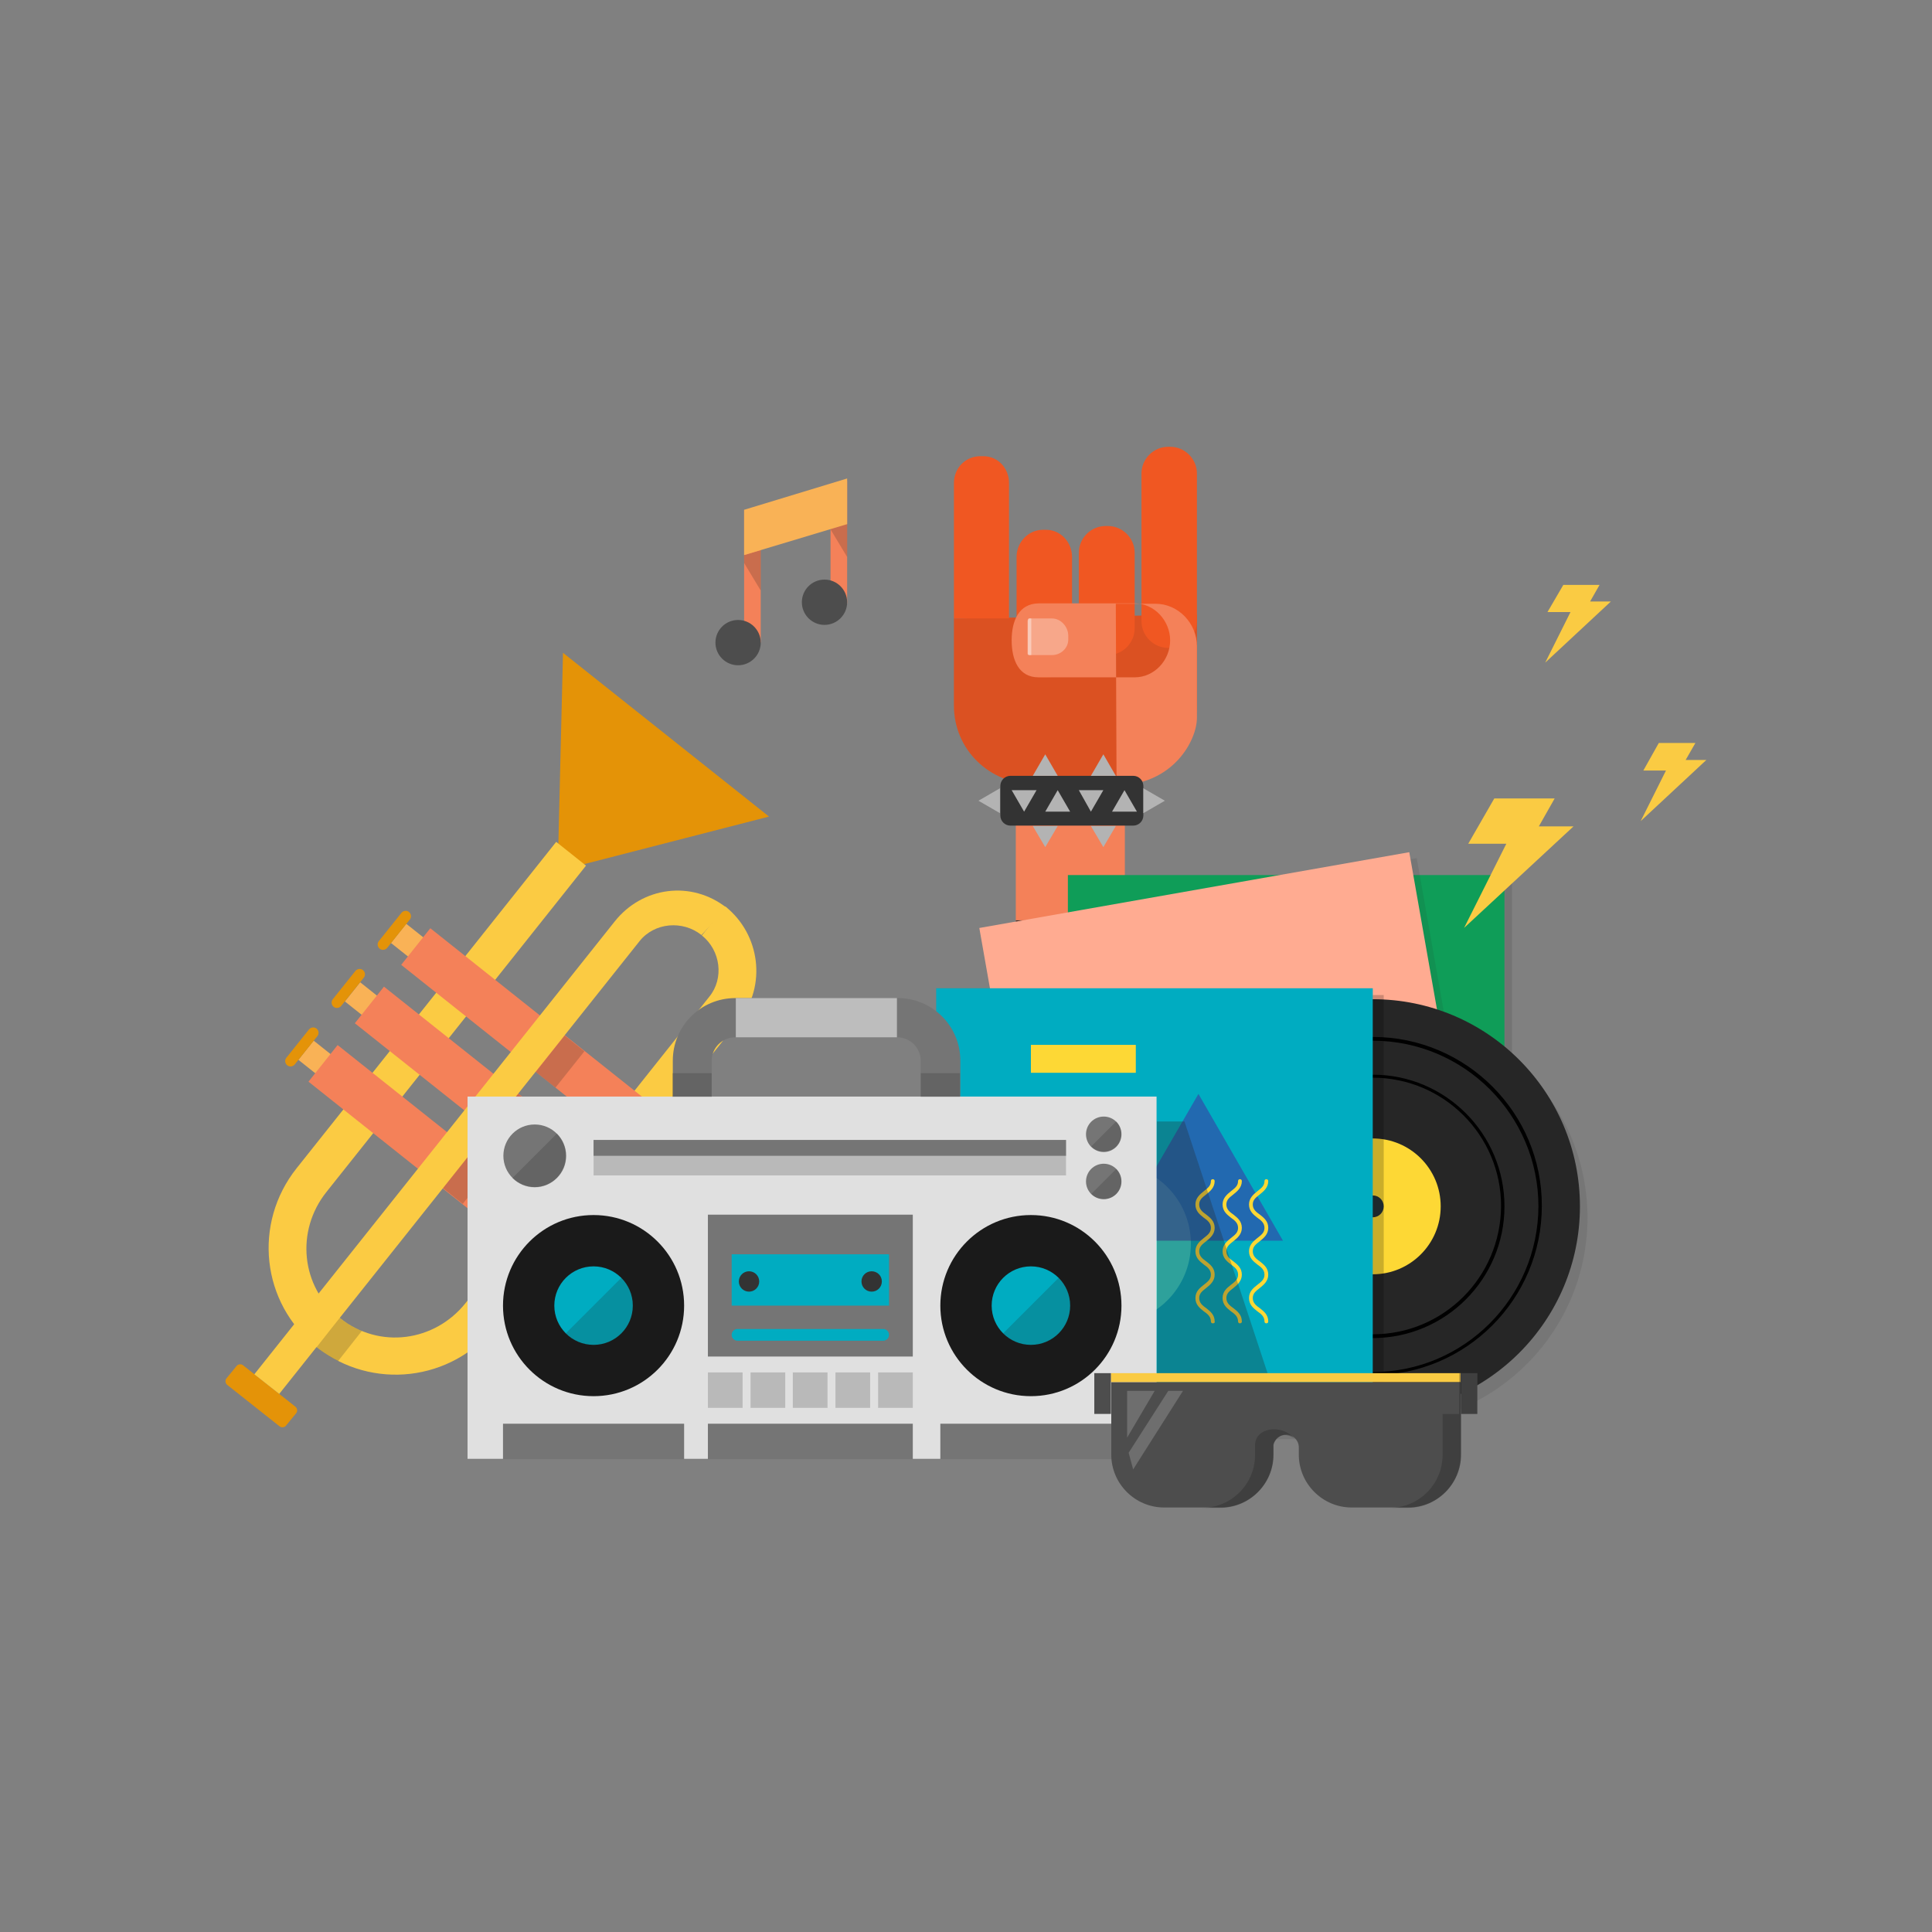 <?xml version="1.0" encoding="utf-8"?>
<!DOCTYPE svg PUBLIC "-//W3C//DTD SVG 1.1//EN" "http://www.w3.org/Graphics/SVG/1.1/DTD/svg11.dtd">
<svg version="1.1" id="Layer_1" xmlns="http://www.w3.org/2000/svg" xmlns:xlink="http://www.w3.org/1999/xlink" x="0px" y="0px" viewBox="0 0 512 512" enable-background="new 315 0 512 512" xml:space="preserve">
<rect x="0" y="0" width="512" height="512" fill="#808080" stroke="none"/>
<g id="music">
<path fill="#F48159" d="M269.2 204.3h28.9v59.3h-28.9z"/>
<path fill="#F05722" d="M252.8 163.9v23.1c0 11.7 9.5 20.8 21.2 20.8h22c11.7 0 21.2-9 21.2-20.8v-24.1"/>
<path opacity=".1" fill="#212121" d="M252.8 163.9v23.1c0 11.7 9.5 20.8 21.2 20.8h22c11.7 0 21.2-9 21.2-20.8v-24.1"/>
<path fill="#F05722" d="M302.5 164.6c0 3.9 3.2 7.1 7.1 7.1h.5c3.9 0 7.1-3.2 7.1-7.1v-39.1c0-3.9-3.2-7.1-7.1-7.1h-.5c-3.9 0-7.1 3.2-7.1 7.1v39.1zM267.4 163.9v-35.9c0-3.9-2.9-7.1-6.8-7.1h-.8c-3.9 0-7 3.1-7 7.1v35.9"/>
<path fill="#F05722" d="M286 166.5c0 3.9 3.2 7.1 7.1 7.1h.5c3.9 0 7.1-3.2 7.1-7.1v-20c0-3.9-3.2-7.1-7.1-7.1h-.6c-3.9 0-7.1 3.2-7.1 7.1v20zM269.4 173.6c0 3.9 3 5.9 7 5.9h.8c3.9 0 6.9-1.9 6.9-5.9v-26c0-3.9-3-7.2-6.9-7.2h-.8c-3.9 0-7 3.3-7 7.2v26z"/>
<path fill="#F48159" d="M268.1 169.7c0 5.2 1.9 9.8 7.1 9.8h25.5c5.2 0 9.4-4.5 9.4-9.8 0-5.2-4.2-9.8-9.4-9.8h-25.5c-5.2.1-7.1 4.6-7.1 9.8zM295.7 160h10.5c6.1 0 11 5.2 11 11.3v18.9c0 6.1-6.4 17.9-21.3 17.9l-.2-48.1z"/>
<path opacity=".3" fill="#fff" d="M278.8 163.9h-6.1c-.3 0-.4.5-.4.8v8.4c0 .3.1.5.4.5h6.1c2.3 0 4.3-1.8 4.3-4.1v-1.2c-.1-2.3-2-4.4-4.3-4.4z"/>
<path opacity=".4" fill="#fff" d="M273.3 163.9h-.5c-.3 0-.4.5-.4.8v8.4c0 .3.1.5.4.5h.5"/>
<path d="M274.3 179.4" fill="none"/>
<path fill="#333" d="M303 216.1c0 1.5-1.2 2.7-2.7 2.7h-32.5c-1.5 0-2.7-1.2-2.7-2.7v-7.8c0-1.5 1.2-2.7 2.7-2.7h32.5c1.5 0 2.7 1.2 2.7 2.7v7.8z"/>
<path fill="#B3B3B3" d="M274.7 209.4l-3.3 5.7-3.3-5.7zM265 215.5l-5.7-3.3 5.7-3.3zM303 208.9l5.7 3.3-5.7 3.3zM277 215.1l3.3-5.7 3.3 5.7zM292.4 209.4l-3.3 5.7-3.2-5.7zM294.7 215.1l3.3-5.7 3.3 5.7zM295.7 218.9l-3.3 5.6-3.3-5.6zM280.3 218.9l-3.3 5.6-3.3-5.6zM273.7 205.6l3.3-5.7 3.3 5.7zM289.1 205.6l3.3-5.7 3.3 5.7z"/>
<path fill="#333" d="M269.2 243.9h28.9v23.5h-28.9z"/>
<path opacity=".1" fill="#212121" enable-background="new" d="M420.7 322.7c0-29.8-23.8-54.1-53.4-54.9v-2.7h-97.7v116.3h97.7v-3.9c29.6-.7 53.4-25 53.4-54.8z"/>
<linearGradient id="music_1_" gradientUnits="userSpaceOnUse" x1="166.352" y1="403.714" x2="215.22" y2="403.714" gradientTransform="matrix(2 0 0 2 -29.66 -515.346)">
<stop offset="0" stop-color="#fff"/>
<stop offset="1"/>
</linearGradient>
<path opacity=".1" fill="url(#music_1_)" enable-background="new" d="M303 233.9h97.7v116.3h-97.7z"/>
<path fill="#0F9D58" d="M283 231.9h115.7v115.7h-115.7z"/>
<path opacity=".1" fill="#212121" enable-background="new" d="M279.237 244.359l96.215-16.961 20.19 114.532-96.215 16.961z"/>
<path fill="#FFAB91" d="M259.529 245.925l113.941-20.086 20.086 113.941-113.941 20.086z"/>
<circle fill="#262626" cx="363.8" cy="319.7" r="54.9"/>
<circle fill="#FDD835" cx="363.8" cy="319.7" r="18"/>
<circle fill="#263238" cx="363.8" cy="319.7" r="2.9"/>
<path d="M363.8 274.8c-24.8 0-44.8 20.1-44.8 44.8 0 24.8 20.1 44.8 44.8 44.8 24.7 0 44.8-20.1 44.8-44.8.1-24.6-20-44.8-44.8-44.8zm0 88.8c-24.3 0-43.9-19.7-43.9-43.9s19.7-43.9 43.9-43.9 43.9 19.7 43.9 43.9c-.1 24.2-19.7 43.9-43.9 43.9zM363.8 284.8c-19.3 0-34.9 15.7-34.9 34.9 0 19.3 15.7 34.9 34.9 34.9 19.3 0 34.9-15.7 34.9-34.9s-15.6-34.9-34.9-34.9zm0 68.8c-18.7 0-34-15.2-34-34s15.2-34 34-34c18.7 0 34 15.2 34 34-.1 18.9-15.3 34-34 34z"/>
<path fill="#00ACC1" d="M248.1 261.9h115.7v115.7h-115.7z"/>
<path fill="#FDD835" d="M273.2 276.9h27.8v7.4h-27.8z"/>
<circle opacity=".5" fill="#64FFDA" enable-background="new" cx="294.4" cy="329.6" r="21.2"/>
<path opacity=".5" fill="#4527A0" enable-background="new" d="M295.1 328.8l22.5-38.9 22.4 38.9z"/>
<g fill="#FDD835">
<path d="M335.6 350.7c-.3 0-.5-.2-.5-.5 0-1.3-.9-2-1.9-2.7-1-.8-2.2-1.7-2.2-3.5s1.2-2.7 2.2-3.5c1-.8 1.9-1.4 1.9-2.7s-.9-2-1.9-2.7c-1-.8-2.2-1.7-2.2-3.5 0-1.7 1.2-2.7 2.2-3.5 1-.8 1.9-1.4 1.9-2.7 0-1.3-.9-2-1.9-2.7-1-.8-2.2-1.7-2.2-3.5 0-1.7 1.2-2.7 2.2-3.5 1-.8 1.9-1.4 1.9-2.7 0-.3.2-.5.5-.5s.5.2.5.5c0 1.7-1.2 2.7-2.2 3.5-1 .8-1.9 1.4-1.9 2.7 0 1.3.9 2 1.9 2.7 1 .8 2.2 1.7 2.2 3.5 0 1.7-1.2 2.7-2.2 3.5-1 .8-1.9 1.4-1.9 2.7 0 1.3.9 2 1.9 2.7 1 .8 2.2 1.7 2.2 3.5 0 1.7-1.2 2.7-2.2 3.5-1 .8-1.9 1.4-1.9 2.7 0 1.3.9 2 1.9 2.7 1 .8 2.2 1.7 2.2 3.5 0 .3-.2.5-.5.5zM321.4 350.7c-.3 0-.5-.2-.5-.5 0-1.3-.9-2-1.9-2.7-1-.8-2.2-1.7-2.2-3.5s1.2-2.7 2.2-3.5 1.9-1.4 1.9-2.7-.9-2-1.9-2.7c-1-.8-2.2-1.7-2.2-3.5 0-1.7 1.2-2.7 2.2-3.5s1.9-1.4 1.9-2.7c0-1.3-.9-2-1.9-2.7-1-.8-2.2-1.7-2.2-3.5 0-1.7 1.2-2.7 2.2-3.5 1-.8 1.9-1.4 1.9-2.7 0-.3.2-.5.5-.5s.5.2.5.5c0 1.7-1.2 2.7-2.2 3.5-1 .8-1.9 1.4-1.9 2.7 0 1.3.9 2 1.9 2.7 1 .8 2.2 1.7 2.2 3.5 0 1.7-1.2 2.7-2.2 3.5-1 .8-1.9 1.4-1.9 2.7 0 1.3.9 2 1.9 2.7 1 .8 2.2 1.7 2.2 3.5 0 1.7-1.2 2.7-2.2 3.5-1 .8-1.9 1.4-1.9 2.7 0 1.3.9 2 1.9 2.7 1 .8 2.2 1.7 2.2 3.5.1.3-.1.5-.5.5zM328.6 350.7c-.3 0-.5-.2-.5-.5 0-1.3-.9-2-1.9-2.7-1-.8-2.2-1.7-2.2-3.5s1.2-2.7 2.2-3.5 1.9-1.4 1.9-2.7-.9-2-1.9-2.7c-1-.8-2.2-1.7-2.2-3.5 0-1.7 1.2-2.7 2.2-3.5s1.9-1.4 1.9-2.7c0-1.3-.9-2-1.9-2.7-1-.8-2.2-1.7-2.2-3.5 0-1.7 1.2-2.7 2.2-3.5 1-.8 1.9-1.4 1.9-2.7 0-.3.2-.5.5-.5s.5.2.5.5c0 1.7-1.2 2.7-2.2 3.5-1 .8-1.9 1.4-1.9 2.7 0 1.3.9 2 1.9 2.7 1 .8 2.2 1.7 2.2 3.5 0 1.7-1.2 2.7-2.2 3.5-1 .8-1.9 1.4-1.9 2.7 0 1.3.9 2 1.9 2.7 1 .8 2.2 1.7 2.2 3.5 0 1.7-1.2 2.7-2.2 3.5-1 .8-1.9 1.4-1.9 2.7 0 1.3.9 2 1.9 2.7 1 .8 2.2 1.7 2.2 3.5.1.3-.3.5-.5.5z"/>
</g>
<linearGradient id="music_2_" gradientUnits="userSpaceOnUse" x1="196.622" y1="416.091" x2="184.651" y2="416.091" gradientTransform="matrix(2 0 0 2 -1 -513)">
<stop offset="0" stop-color="#fff"/>
<stop offset="1"/>
</linearGradient>
<path opacity=".2" fill="url(#music_2_)" enable-background="new" d="M363.8 263.7h2.9v110.9h-2.9z"/>
<path fill="#E49308" d="M75.8 377.8c-.4.5-1.2.6-1.7.2l-13.9-11c-.5-.4-.6-1.2-.2-1.7l2.7-3.3c.4-.5 1.2-.6 1.7-.2l13.9 11c.5.4.6 1.2.2 1.7l-2.7 3.3z"/>
<path fill="#F9B256" d="M79.082 280.87l4.047-5.086 8.92 7.098-4.047 5.086z"/>
<path fill="#E49307" d="M203.8 216.4l-56 14.4 1.4-57.8z"/>
<path fill="#F9B256" d="M91.401 265.397l4.047-5.086 8.92 7.098-4.047 5.086zM103.617 249.901l4.047-5.086 8.92 7.098-4.047 5.086z"/>
<path fill="#FBCB43" d="M163.4 311.2l-32.1 40.3c-11.6 14.6-32.7 17.1-47.4 5.5-14.7-11.7-16.9-32.8-5.3-47.4l68.8-86.5 7.9 6.3-68.8 86.5c-8.2 10.3-6.8 25.1 3.6 33.4 10.4 8.3 25.1 6.3 33.3-4l32.1-40.3 7.9 6.2z"/>
<path fill="#F48159" d="M155.2 329.3c2.7 2.1 3.1 6 1 8.7-2.1 2.7-6 3.1-8.7 1M167.5 313.8c2.7 2.1 3.1 6 1 8.7-2.1 2.7-6 3.1-8.7 1M179.8 298.4c2.7 2.1 3.1 6 1 8.7-2.1 2.7-6 3.1-8.7 1"/>
<path opacity=".2" fill="#212121" d="M83.9 357c1.8 1.4 3.7 2.7 5.7 3.7l6.3-8c-2.1-.8-4-2-5.9-3.4l-.1-.1-6 7.8z"/>
<path fill="#FBCB43" d="M192.2 240.2c9.3 7.4 11 21 3.7 30.2l-55.6 69.9-7.9-6.3 55.6-69.9c3.9-4.8 3-12.2-2-16.2"/>
<path fill="#F48159" d="M81.751 286.656l7.72-9.703 65.73 52.298-7.72 9.703zM94.035 271.175l7.72-9.703 65.73 52.298-7.72 9.703zM106.32 255.695l7.72-9.703 65.73 52.298-7.72 9.703z"/>
<path fill="#FBCB43" d="M185.9 247.8c-5-4-12.5-3.3-16.4 1.6l-95.5 120-6.6-5.2 95.5-120c7.3-9.2 20.3-11 29.7-3.6"/>
<path opacity=".2" fill="#212121" d="M117.393 314.868l7.409-9.312 5.243 4.171-7.409 9.312zM129.667 299.477l7.658-9.625 5.243 4.171-7.658 9.625zM141.975 284.046l7.658-9.625 5.243 4.171-7.658 9.625z"/>
<path fill="#E49308" d="M83.9 272.6c.6.5.7 1.4.2 2l-6 7.5c-.5.6-1.4.7-2 .2-.6-.5-.7-1.4-.2-2l6-7.5c.5-.6 1.4-.7 2-.2zM96.2 257.1c.6.5.7 1.4.2 2l-6 7.5c-.5.6-1.4.7-2 .2-.6-.5-.7-1.4-.2-2l6-7.5c.5-.6 1.4-.7 2-.2zM108.4 241.7c.6.5.7 1.4.2 2l-6 7.5c-.5.6-1.4.7-2 .2-.6-.5-.7-1.4-.2-2l6-7.5c.5-.6 1.4-.7 2-.2z"/>
<path fill="#757575" d="M188.7 292.7h-10.4v-11.6c0-9.2 7.4-16.6 16.6-16.6h43c9.2 0 16.6 7.4 16.6 16.6v10.5h-10.5v-10.5c0-3.4-2.8-6.2-6.2-6.2h-43c-3.4 0-6.2 2.8-6.2 6.2v11.6z"/>
<path fill="#E0E0E0" d="M123.9 290.6h182.6v96h-182.6z"/>
<circle fill="#1A1A1A" cx="157.3" cy="346" r="24"/>
<circle fill="#00ACC1" cx="157.3" cy="346" r="10.4"/>
<circle fill="#1A1A1A" cx="273.2" cy="346" r="24"/>
<circle fill="#00ACC1" cx="273.2" cy="346" r="10.4"/>
<path fill="#757575" d="M187.6 321.9h54.3v37.6h-54.3z"/>
<path fill="#00ACC1" d="M193.9 332.4h41.7v13.6h-41.7zM203.3 336.6h23v6.3h-23z"/>
<circle fill="#333" cx="198.5" cy="339.6" r="2.7"/>
<path fill="#333" d="M233.7 339.6c0 1.5-1.2 2.7-2.7 2.7-1.5 0-2.7-1.2-2.7-2.7 0-1.5 1.2-2.7 2.7-2.7 1.5 0 2.7 1.2 2.7 2.7z"/>
<path opacity=".2" fill="#212121" d="M178.2 284.4h10.4v6.3h-10.4zM244 284.4h10.4v6.3h-10.4zM187.6 363.7h9.2v9.4h-9.2zM198.9 363.7h9.2v9.4h-9.2zM210.1 363.7h9.2v9.4h-9.2zM221.4 363.7h9.2v9.4h-9.2zM232.7 363.7h9.2v9.4h-9.2zM157.3 302.1h125.2v9.4h-125.2z"/>
<circle fill="#757575" cx="141.7" cy="306.3" r="8.3"/>
<path opacity=".2" fill="#212121" d="M147.6 300.4c3.3 3.3 3.3 8.6 0 11.8-3.3 3.3-8.5 3.3-11.8 0"/>
<circle fill="#757575" cx="292.5" cy="300.6" r="4.7"/>
<path opacity=".2" fill="#212121" d="M295.8 297.2c1.8 1.8 1.8 4.8 0 6.6-1.8 1.8-4.8 1.8-6.6 0"/>
<circle fill="#757575" cx="292.5" cy="313.1" r="4.7"/>
<path opacity=".2" fill="#212121" d="M295.8 309.8c1.8 1.8 1.8 4.8 0 6.6-1.8 1.8-4.8 1.8-6.6 0M164.7 338.6c4.1 4.1 4.1 10.7 0 14.8-4.1 4.1-10.7 4.1-14.8 0M280.6 338.6c4.1 4.1 4.1 10.7 0 14.8-4.1 4.1-10.7 4.1-14.8 0"/>
<path fill="#757575" d="M157.3 302.1h125.2v4.2h-125.2z"/>
<path fill="#BDBDBD" d="M195 264.5h42.7v10.4h-42.7z"/>
<path fill="#757575" d="M187.6 377.3h54.3v9.4h-54.3zM133.3 377.3h48v9.4h-48zM249.2 377.3h48v9.4h-48z"/>
<path fill="#00ACC1" d="M235.6 353.8c0 .8-.7 1.5-1.5 1.5h-38.7c-.8 0-1.5-.7-1.5-1.5v-.1c0-.8.7-1.5 1.5-1.5h38.7c.8 0 1.5.7 1.5 1.5v.1z"/>
<path fill="#F48159" d="M201.6 170.3h-4.4v-35.2l4.4 1.8zM224.5 159.9h-4.4v-28.4l4.4-4.1z"/>
<circle fill="#4D4D4D" cx="218.5" cy="159.6" r="6"/>
<circle fill="#4D4D4D" cx="195.6" cy="170.3" r="6"/>
<path opacity=".2" fill="#212121" d="M201.6 156.5l-4.4-7.3v-2.1l4.4-1.3zM224.5 147.6l-4.4-7.3v-1.9l4.4.5z"/>
<path fill="#F9B256" d="M224.5 138.9l-27.3 8.2v-12l27.3-8.3z"/>
<path opacity=".3" fill="#262626" d="M337.3 368.1h-30.7v-70.9h7.3z"/>
<path fill="#FACB43" d="M294.4 363.9h92.7v2.4h-92.7z"/>
<path fill="#4D4D4D" d="M290 363.9h4.4v10.8h-4.4zM387.1 363.9h4.4v10.8h-4.4zM349.5 366.3h-55v19.2c0 7.7 6.3 14 14 14h15c7.7 0 14-6.3 14-14v-2.6c.3-1.5 1.7-2.7 3.3-2.7 1.9 0 3.4 1.5 3.4 3.4v1.9c0 7.7 6.3 14 14 14h15c7.7 0 14-6.3 14-14v-19.2h-37.7z"/>
<g fill="#212121">
<path opacity=".3" d="M338.3 381.3c-.4.5-.8 1-.9 1.7v2.6c0 7.7-6.3 14-14 14h-4.8c7.7 0 14-6.3 14-14v-2.6c0-4.7 7-5.7 10.3-1.9-.1 0-2.6-1.9-4.6.2zM387.1 363.9h-.4v10.8h-4.4v10.9c0 7.7-6.3 14-14 14h4.8c7.7 0 14-6.3 14-14v-10.9h4.4v-10.8h-4.4z"/>
</g>
<path opacity=".2" fill="#F0F0F0" d="M298.7 368.6h7.3l-7.3 12.4"/>
<path opacity=".2" fill="#F0F0F0" d="M300.3 389.4l-1.2-4.4 10.5-16.4h3.9z"/>
<path fill="#FACB43" d="M405.2 223.6h-16.1l6.9-12h16zM417 219l-29 26.9 13.5-26.9zM419.8 162.2h-9.7l4.2-7.2h9.6zM426.9 159.4l-17.4 16.2 8.1-16.2zM445.1 204.2h-9.6l4.1-7.3h9.7zM452.2 201.4l-17.4 16.2 8.1-16.2z"/>
<path fill="none" d="M0 0h512v512h-512z"/>
</g>
</svg>

